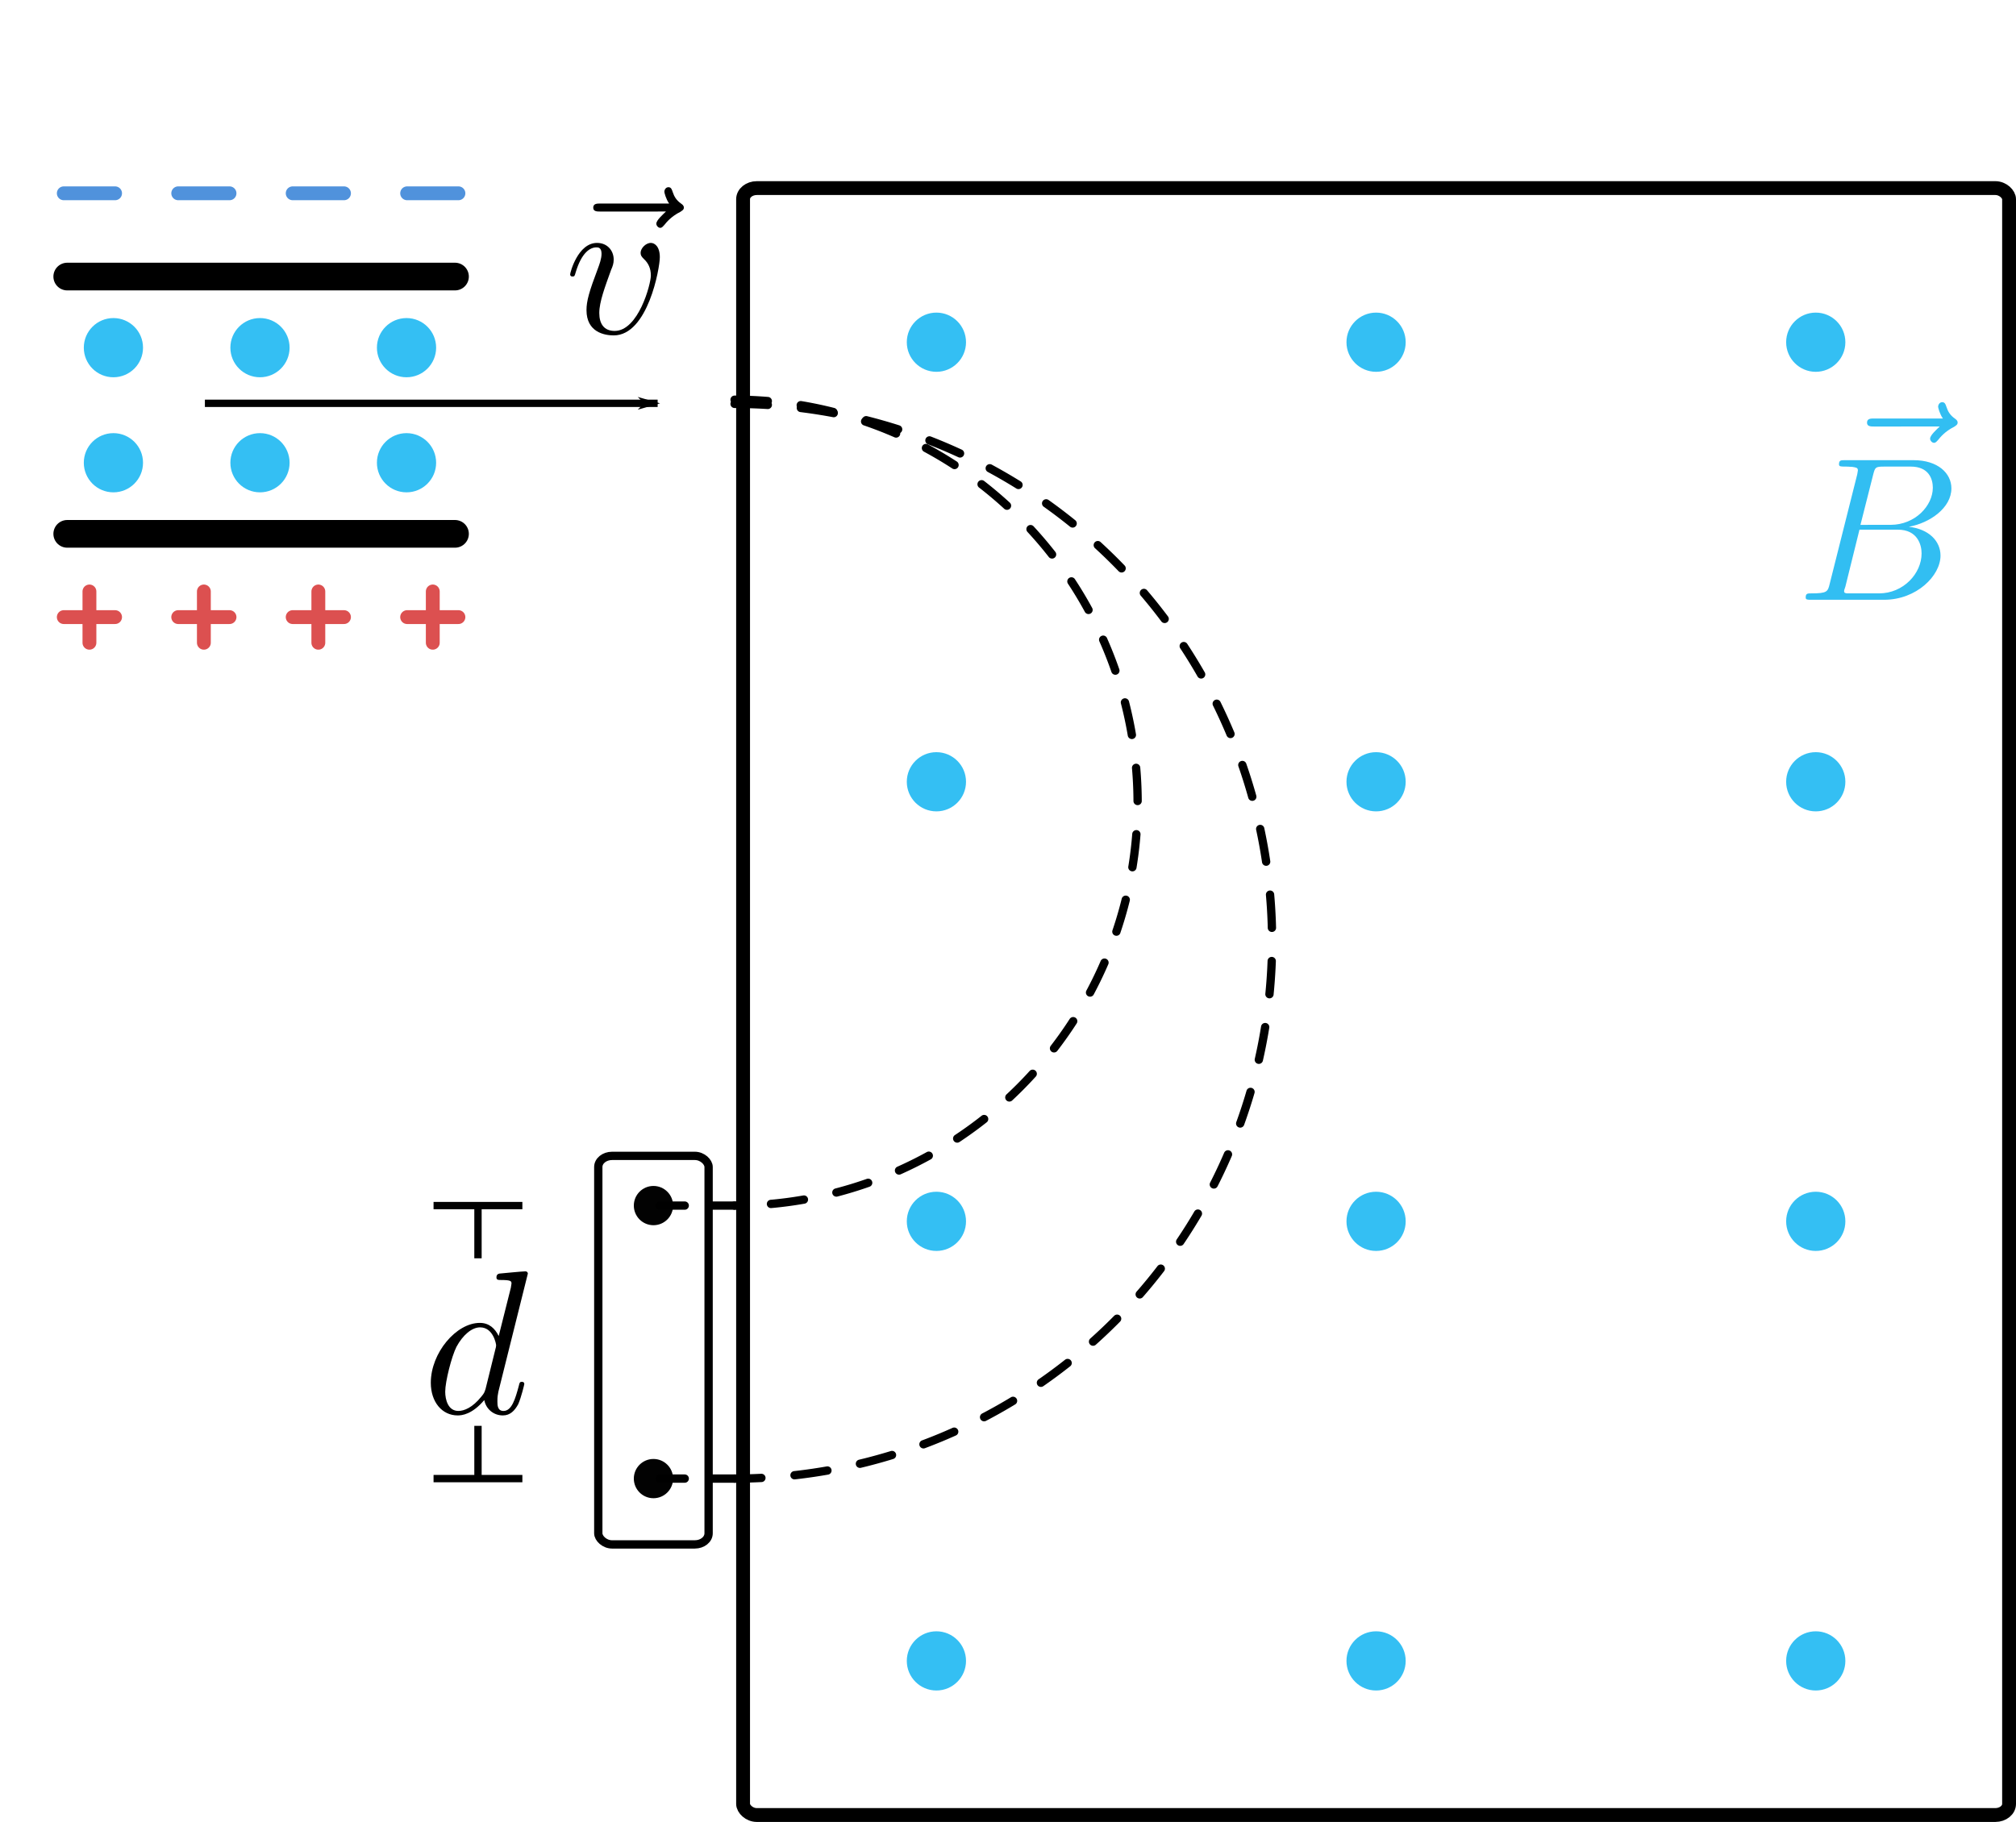 <?xml version="1.0" encoding="UTF-8" standalone="no"?>
<!-- Created with Inkscape (http://www.inkscape.org/) -->

<svg
   xmlns:ns0="http://www.iki.fi/pav/software/textext/"
   xmlns:dc="http://purl.org/dc/elements/1.1/"
   xmlns:cc="http://creativecommons.org/ns#"
   xmlns:rdf="http://www.w3.org/1999/02/22-rdf-syntax-ns#"
   xmlns:svg="http://www.w3.org/2000/svg"
   xmlns="http://www.w3.org/2000/svg"
   xmlns:sodipodi="http://sodipodi.sourceforge.net/DTD/sodipodi-0.dtd"
   xmlns:inkscape="http://www.inkscape.org/namespaces/inkscape"
   width="72.79mm"
   height="65.8mm"
   viewBox="0 0 72.79 65.8"
   version="1.1"
   id="svg8"
   inkscape:version="0.92.3 (2405546, 2018-03-11)"
   sodipodi:docname="Kr-Mass-Spectrometer.svg">
  <sodipodi:namedview
     id="base"
     pagecolor="#ffffff"
     bordercolor="#666666"
     borderopacity="1.0"
     inkscape:pageopacity="0.0"
     inkscape:pageshadow="2"
     inkscape:zoom="2.8"
     inkscape:cx="86.273745"
     inkscape:cy="119.57848"
     inkscape:document-units="mm"
     inkscape:current-layer="svg8"
     showgrid="false"
     inkscape:window-width="1920"
     inkscape:window-height="1035"
     inkscape:window-x="1920"
     inkscape:window-y="20"
     inkscape:window-maximized="1"
     inkscape:snap-bbox="false"
     inkscape:snap-object-midpoints="true"
     fit-margin-top="0"
     fit-margin-left="0"
     fit-margin-right="0"
     fit-margin-bottom="0" />
  <defs
     id="defs2">
    <marker
       inkscape:stockid="Arrow1Lend"
       orient="auto"
       refY="0"
       refX="0"
       id="Arrow1Lend"
       style="overflow:visible"
       inkscape:isstock="true">
      <path
         id="path1006"
         d="M 0,0 5,-5 -12.5,0 5,5 Z"
         style="fill:#000000;fill-opacity:1;fill-rule:evenodd;stroke:#000000;stroke-width:1pt;stroke-opacity:1"
         transform="matrix(-0.8,0,0,-0.8,-10,0)"
         inkscape:connector-curvature="0" />
    </marker>
  </defs>
  <g
     id="layer1"
     inkscape:groupmode="layer"
     inkscape:label="Layer 1"
     transform="translate(-65.93,-111.274)" />
  <rect
     ry="0.401"
     rx="0.497"
     y="41.745"
     x="21.602"
     height="14.032"
     width="3.983"
     id="rect1545"
     style="opacity:1;fill:#ffffff;fill-opacity:0.989;fill-rule:nonzero;stroke:#000000;stroke-width:0.3;stroke-linecap:round;stroke-linejoin:miter;stroke-miterlimit:4;stroke-dasharray:none;stroke-dashoffset:3;stroke-opacity:1" />
  <rect
     style="opacity:1;fill:none;fill-opacity:0.431;fill-rule:nonzero;stroke:#000000;stroke-width:0.5;stroke-linecap:round;stroke-linejoin:miter;stroke-miterlimit:4;stroke-dasharray:none;stroke-dashoffset:12.548;stroke-opacity:1"
     id="rect993"
     width="45.71"
     height="58.757"
     x="26.83"
     y="6.793"
     rx="0.497"
     ry="0.401" />
  <path
     style="opacity:1;fill:none;fill-opacity:0.431;fill-rule:nonzero;stroke:#000000;stroke-width:0.3;stroke-linecap:round;stroke-linejoin:miter;stroke-miterlimit:4;stroke-dasharray:1.2, 1.2;stroke-dashoffset:0;stroke-opacity:1"
     id="path995"
     sodipodi:type="arc"
     sodipodi:cx="26.52338"
     sodipodi:cy="28.987789"
     sodipodi:rx="14.552083"
     sodipodi:ry="14.552083"
     sodipodi:start="4.712389"
     sodipodi:end="1.5707963"
     sodipodi:open="true"
     d="M 26.523,14.436 A 14.552,14.552 0 0 1 41.075,28.988 14.552,14.552 0 0 1 26.523,43.54" />
  <path
     style="fill:none;stroke:#000000;stroke-width:0.265px;stroke-linecap:butt;stroke-linejoin:miter;stroke-opacity:1;marker-end:url(#Arrow1Lend)"
     d="M 7.398,14.566 H 23.745"
     id="path997"
     inkscape:connector-curvature="0"
     sodipodi:nodetypes="cc" />
  <path
     id="circle1001"
     style="opacity:1;fill:none;fill-opacity:0.431;fill-rule:nonzero;stroke:#000000;stroke-width:0.3;stroke-linecap:round;stroke-linejoin:miter;stroke-miterlimit:4;stroke-dasharray:1.2, 1.2;stroke-dashoffset:0;stroke-opacity:1"
     sodipodi:type="arc"
     sodipodi:cx="26.52338"
     sodipodi:cy="33.992641"
     sodipodi:rx="19.406935"
     sodipodi:ry="19.406935"
     sodipodi:start="4.712389"
     sodipodi:end="1.5707963"
     sodipodi:open="true"
     d="M 26.523,14.586 A 19.407,19.407 0 0 1 45.93,33.993 19.407,19.407 0 0 1 26.523,53.4" />
  <g
     transform="matrix(0.74,0,0,0.74,-78.624,-87.693)"
     ns0:version="0.11.0"
     ns0:texconverter="pdflatex"
     ns0:pdfconverter="pdf2svg"
     ns0:text=" $\\vec{v}$"
     ns0:preamble="/home/mpnerem/.config/inkscape/extensions/textext/default_packages.tex"
     ns0:scale="2.83464566935"
     ns0:alignment="middle center"
     inkscapeversion="0.92.3"
     ns0:jacobian_sqrt="0.739645"
     style="fill-opacity:1;stroke:#000000;stroke-opacity:1"
     id="g1326">
    <g
       id="g1324"
       style="fill-opacity:1;stroke:#000000;stroke-opacity:1">
      <g
         style="fill:#000000;fill-opacity:1;stroke:#000000;stroke-opacity:1"
         id="g1318">
        <path
           inkscape:connector-curvature="0"
           style="fill-opacity:1;stroke:#000000;stroke-width:0;stroke-opacity:1"
           d="m 5.359,-5.938 c -0.141,0.141 -0.469,0.422 -0.469,0.594 0,0.094 0.094,0.203 0.188,0.203 0.094,0 0.141,-0.078 0.203,-0.141 C 5.391,-5.422 5.625,-5.703 6.062,-5.922 6.125,-5.969 6.234,-6.016 6.234,-6.125 6.234,-6.234 6.156,-6.281 6.094,-6.328 5.875,-6.484 5.766,-6.656 5.688,-6.891 5.656,-6.984 5.625,-7.125 5.484,-7.125 c -0.141,0 -0.203,0.141 -0.203,0.219 0,0.047 0.078,0.359 0.234,0.578 H 2.156 c -0.156,0 -0.344,0 -0.344,0.203 0,0.188 0.188,0.188 0.344,0.188 z m 0,0"
           transform="translate(133.382,134.765)"
           id="path1316" />
      </g>
      <g
         style="fill:#000000;fill-opacity:1;stroke:#000000;stroke-opacity:1"
         id="g1322">
        <path
           inkscape:connector-curvature="0"
           style="fill-opacity:1;stroke:#000000;stroke-width:0;stroke-opacity:1"
           d="m 4.672,-3.703 c 0,-0.547 -0.266,-0.703 -0.438,-0.703 -0.25,0 -0.5,0.266 -0.5,0.484 0,0.125 0.047,0.188 0.156,0.297 0.219,0.203 0.344,0.453 0.344,0.812 0,0.422 -0.609,2.703 -1.766,2.703 -0.516,0 -0.75,-0.344 -0.75,-0.875 0,-0.547 0.281,-1.281 0.578,-2.109 0.078,-0.172 0.125,-0.312 0.125,-0.5 0,-0.438 -0.312,-0.812 -0.812,-0.812 -0.938,0 -1.312,1.453 -1.312,1.531 0,0.109 0.094,0.109 0.109,0.109 0.109,0 0.109,-0.031 0.156,-0.188 0.297,-1 0.719,-1.234 1.016,-1.234 0.078,0 0.25,0 0.25,0.312 0,0.25 -0.109,0.531 -0.172,0.703 -0.438,1.156 -0.562,1.609 -0.562,2.047 0,1.078 0.875,1.234 1.328,1.234 1.672,0 2.25,-3.297 2.25,-3.812 z m 0,0"
           transform="translate(133.771,134.765)"
           id="path1320" />
      </g>
    </g>
  </g>
  <g
     transform="matrix(0.74,0,0,0.74,-34.104,-78.065)"
     ns0:version="0.11.0"
     ns0:texconverter="pdflatex"
     ns0:pdfconverter="pdf2svg"
     ns0:text=" $\\vec{B}$"
     ns0:preamble="/home/mpnerem/.config/inkscape/extensions/textext/default_packages.tex"
     ns0:scale="2.83464566935"
     ns0:alignment="middle center"
     inkscapeversion="0.92.3"
     ns0:jacobian_sqrt="0.739645"
     style="fill:#32bef2;fill-opacity:1;stroke:#000000;stroke-opacity:1"
     id="g1502">
    <g
       id="g1500"
       style="fill:#32bef2;fill-opacity:1;stroke:#000000;stroke-opacity:1">
      <g
         style="fill:#32bef2;fill-opacity:1;stroke:#000000;stroke-opacity:1"
         id="g1494">
        <path
           inkscape:connector-curvature="0"
           style="fill:#32bef2;fill-opacity:1;stroke:#000000;stroke-width:0;stroke-opacity:1"
           d="m 5.359,-5.938 c -0.141,0.141 -0.469,0.422 -0.469,0.594 0,0.094 0.094,0.203 0.188,0.203 0.094,0 0.141,-0.078 0.203,-0.141 C 5.391,-5.422 5.625,-5.703 6.062,-5.922 6.125,-5.969 6.234,-6.016 6.234,-6.125 6.234,-6.234 6.156,-6.281 6.094,-6.328 5.875,-6.484 5.766,-6.656 5.688,-6.891 5.656,-6.984 5.625,-7.125 5.484,-7.125 c -0.141,0 -0.203,0.141 -0.203,0.219 0,0.047 0.078,0.359 0.234,0.578 H 2.156 c -0.156,0 -0.344,0 -0.344,0.203 0,0.188 0.188,0.188 0.344,0.188 z m 0,0"
           transform="translate(135.37,132.246)"
           id="path1492" />
      </g>
      <g
         style="fill:#32bef2;fill-opacity:1;stroke:#000000;stroke-opacity:1"
         id="g1498">
        <path
           inkscape:connector-curvature="0"
           style="fill:#32bef2;fill-opacity:1;stroke:#000000;stroke-width:0;stroke-opacity:1"
           d="M 1.594,-0.781 C 1.5,-0.391 1.469,-0.312 0.688,-0.312 c -0.172,0 -0.266,0 -0.266,0.203 C 0.422,0 0.516,0 0.688,0 H 4.25 C 5.828,0 7,-1.172 7,-2.156 7,-2.875 6.422,-3.453 5.453,-3.562 6.484,-3.75 7.531,-4.484 7.531,-5.438 c 0,-0.734 -0.656,-1.375 -1.844,-1.375 H 2.328 c -0.188,0 -0.281,0 -0.281,0.203 0,0.109 0.094,0.109 0.281,0.109 0.016,0 0.203,0 0.375,0.016 0.172,0.031 0.266,0.031 0.266,0.172 0,0.031 -0.016,0.062 -0.031,0.188 z m 1.5,-2.875 0.625,-2.469 C 3.812,-6.469 3.828,-6.5 4.25,-6.5 h 1.297 c 0.875,0 1.078,0.594 1.078,1.031 0,0.875 -0.859,1.812 -2.062,1.812 z m -0.438,3.344 c -0.141,0 -0.156,0 -0.219,0 -0.109,-0.016 -0.141,-0.031 -0.141,-0.109 0,-0.031 0,-0.047 0.062,-0.219 l 0.688,-2.781 h 1.875 c 0.953,0 1.156,0.734 1.156,1.156 C 6.078,-1.281 5.188,-0.312 4,-0.312 Z m 0,0"
           transform="translate(133.768,134.765)"
           id="path1496" />
      </g>
    </g>
  </g>
  <path
     inkscape:connector-curvature="0"
     id="path1547"
     d="M 26.523,43.54 H 23.594"
     style="fill:none;stroke:#000000;stroke-width:0.3;stroke-linecap:round;stroke-linejoin:miter;stroke-miterlimit:4;stroke-dasharray:0.9, 0.9;stroke-dashoffset:0;stroke-opacity:1" />
  <path
     style="fill:none;stroke:#000000;stroke-width:0.3;stroke-linecap:round;stroke-linejoin:miter;stroke-miterlimit:4;stroke-dasharray:0.9, 0.9;stroke-dashoffset:0;stroke-opacity:1"
     d="M 26.523,53.4 H 23.594"
     id="path1549"
     inkscape:connector-curvature="0" />
  <circle
     r="0.709"
     cy="43.54"
     cx="23.594"
     id="path1553"
     style="opacity:1;fill:#000000;fill-opacity:0.989;fill-rule:nonzero;stroke:none;stroke-width:0.3;stroke-linecap:round;stroke-linejoin:miter;stroke-miterlimit:4;stroke-dasharray:none;stroke-dashoffset:11.339;stroke-opacity:1" />
  <circle
     style="opacity:1;fill:#000000;fill-opacity:0.989;fill-rule:nonzero;stroke:none;stroke-width:0.3;stroke-linecap:round;stroke-linejoin:miter;stroke-miterlimit:4;stroke-dasharray:none;stroke-dashoffset:11.339;stroke-opacity:1"
     id="circle1555"
     cx="23.594"
     cy="53.4"
     r="0.709" />
  <path
     inkscape:connector-curvature="0"
     id="path1557"
     d="m 15.654,43.54 h 3.207"
     style="fill:none;stroke:#000000;stroke-width:0.265px;stroke-linecap:butt;stroke-linejoin:miter;stroke-opacity:1" />
  <path
     style="fill:none;stroke:#000000;stroke-width:0.265px;stroke-linecap:butt;stroke-linejoin:miter;stroke-opacity:1"
     d="m 15.654,53.4 h 3.207"
     id="path1559"
     inkscape:connector-curvature="0" />
  <g
     id="g1627"
     style="fill-opacity:1;stroke:#000000;stroke-opacity:1"
     ns0:jacobian_sqrt="0.739645"
     inkscapeversion="0.92.3"
     ns0:alignment="middle center"
     ns0:scale="2.83464566935"
     ns0:preamble="/home/mpnerem/.config/inkscape/extensions/textext/default_packages.tex"
     ns0:text="$d$"
     ns0:pdfconverter="pdf2svg"
     ns0:texconverter="pdflatex"
     ns0:version="0.11.0"
     transform="matrix(0.74,0,0,0.74,-83.734,-48.689)">
    <g
       style="fill-opacity:1;stroke:#000000;stroke-opacity:1"
       id="g1625">
      <g
         id="g1623"
         style="fill:#000000;fill-opacity:1;stroke:#000000;stroke-opacity:1">
        <path
           id="path1621"
           transform="translate(133.768,134.765)"
           d="m 5.141,-6.812 c 0,0 0,-0.109 -0.125,-0.109 -0.156,0 -1.094,0.094 -1.266,0.109 -0.078,0.016 -0.141,0.062 -0.141,0.188 0,0.125 0.094,0.125 0.234,0.125 0.484,0 0.5,0.062 0.5,0.172 L 4.312,-6.125 3.719,-3.766 C 3.531,-4.141 3.25,-4.406 2.797,-4.406 c -1.156,0 -2.391,1.469 -2.391,2.922 0,0.938 0.547,1.594 1.312,1.594 0.203,0 0.703,-0.047 1.297,-0.75 0.078,0.422 0.438,0.75 0.906,0.75 0.359,0 0.578,-0.234 0.75,-0.547 0.156,-0.359 0.297,-0.969 0.297,-0.984 0,-0.109 -0.094,-0.109 -0.125,-0.109 -0.094,0 -0.109,0.047 -0.141,0.188 -0.172,0.641 -0.344,1.234 -0.75,1.234 -0.281,0 -0.297,-0.266 -0.297,-0.453 0,-0.25 0.016,-0.312 0.047,-0.484 z m -2.062,5.625 C 3.016,-1 3.016,-0.984 2.875,-0.812 2.438,-0.266 2.031,-0.109 1.75,-0.109 c -0.5,0 -0.641,-0.547 -0.641,-0.938 0,-0.5 0.312,-1.719 0.547,-2.188 0.312,-0.578 0.75,-0.953 1.156,-0.953 0.641,0 0.781,0.812 0.781,0.875 0,0.062 -0.016,0.125 -0.031,0.172 z m 0,0"
           style="fill-opacity:1;stroke:#000000;stroke-width:0;stroke-opacity:1"
           inkscape:connector-curvature="0" />
      </g>
    </g>
  </g>
  <path
     style="fill:none;stroke:#000000;stroke-width:0.265px;stroke-linecap:butt;stroke-linejoin:miter;stroke-opacity:1"
     d="m 17.258,43.54 v 1.904"
     id="path1687"
     inkscape:connector-curvature="0"
     sodipodi:nodetypes="cc" />
  <path
     sodipodi:nodetypes="cc"
     inkscape:connector-curvature="0"
     id="path1689"
     d="m 17.258,51.495 v 1.904"
     style="fill:none;stroke:#000000;stroke-width:0.265px;stroke-linecap:butt;stroke-linejoin:miter;stroke-opacity:1" />
  <circle
     style="opacity:1;fill:#32bef2;fill-opacity:0.988;fill-rule:nonzero;stroke:none;stroke-width:0.3;stroke-linecap:round;stroke-linejoin:miter;stroke-miterlimit:4;stroke-dasharray:none;stroke-dashoffset:11.339;stroke-opacity:1"
     id="path1691"
     cx="33.81"
     cy="12.359"
     r="1.069" />
  <circle
     r="1.069"
     cy="12.359"
     cx="49.685"
     id="circle1693"
     style="opacity:1;fill:#32bef2;fill-opacity:0.988;fill-rule:nonzero;stroke:none;stroke-width:0.3;stroke-linecap:round;stroke-linejoin:miter;stroke-miterlimit:4;stroke-dasharray:none;stroke-dashoffset:11.339;stroke-opacity:1" />
  <circle
     style="opacity:1;fill:#32bef2;fill-opacity:0.988;fill-rule:nonzero;stroke:none;stroke-width:0.3;stroke-linecap:round;stroke-linejoin:miter;stroke-miterlimit:4;stroke-dasharray:none;stroke-dashoffset:11.339;stroke-opacity:1"
     id="circle1695"
     cx="65.56"
     cy="12.359"
     r="1.069" />
  <circle
     r="1.069"
     cy="28.234"
     cx="33.81"
     id="circle1697"
     style="opacity:1;fill:#32bef2;fill-opacity:0.988;fill-rule:nonzero;stroke:none;stroke-width:0.3;stroke-linecap:round;stroke-linejoin:miter;stroke-miterlimit:4;stroke-dasharray:none;stroke-dashoffset:11.339;stroke-opacity:1" />
  <circle
     style="opacity:1;fill:#32bef2;fill-opacity:0.988;fill-rule:nonzero;stroke:none;stroke-width:0.3;stroke-linecap:round;stroke-linejoin:miter;stroke-miterlimit:4;stroke-dasharray:none;stroke-dashoffset:11.339;stroke-opacity:1"
     id="circle1699"
     cx="49.685"
     cy="28.234"
     r="1.069" />
  <circle
     r="1.069"
     cy="28.234"
     cx="65.56"
     id="circle1701"
     style="opacity:1;fill:#32bef2;fill-opacity:0.988;fill-rule:nonzero;stroke:none;stroke-width:0.3;stroke-linecap:round;stroke-linejoin:miter;stroke-miterlimit:4;stroke-dasharray:none;stroke-dashoffset:11.339;stroke-opacity:1" />
  <circle
     style="opacity:1;fill:#32bef2;fill-opacity:0.988;fill-rule:nonzero;stroke:none;stroke-width:0.3;stroke-linecap:round;stroke-linejoin:miter;stroke-miterlimit:4;stroke-dasharray:none;stroke-dashoffset:11.339;stroke-opacity:1"
     id="circle1703"
     cx="33.81"
     cy="44.109"
     r="1.069" />
  <circle
     r="1.069"
     cy="44.109"
     cx="49.685"
     id="circle1705"
     style="opacity:1;fill:#32bef2;fill-opacity:0.988;fill-rule:nonzero;stroke:none;stroke-width:0.3;stroke-linecap:round;stroke-linejoin:miter;stroke-miterlimit:4;stroke-dasharray:none;stroke-dashoffset:11.339;stroke-opacity:1" />
  <circle
     style="opacity:1;fill:#32bef2;fill-opacity:0.988;fill-rule:nonzero;stroke:none;stroke-width:0.3;stroke-linecap:round;stroke-linejoin:miter;stroke-miterlimit:4;stroke-dasharray:none;stroke-dashoffset:11.339;stroke-opacity:1"
     id="circle1707"
     cx="65.56"
     cy="44.109"
     r="1.069" />
  <circle
     r="1.069"
     cy="59.984"
     cx="33.81"
     id="circle1709"
     style="opacity:1;fill:#32bef2;fill-opacity:0.988;fill-rule:nonzero;stroke:none;stroke-width:0.3;stroke-linecap:round;stroke-linejoin:miter;stroke-miterlimit:4;stroke-dasharray:none;stroke-dashoffset:11.339;stroke-opacity:1" />
  <circle
     style="opacity:1;fill:#32bef2;fill-opacity:0.988;fill-rule:nonzero;stroke:none;stroke-width:0.3;stroke-linecap:round;stroke-linejoin:miter;stroke-miterlimit:4;stroke-dasharray:none;stroke-dashoffset:11.339;stroke-opacity:1"
     id="circle1711"
     cx="49.685"
     cy="59.984"
     r="1.069" />
  <circle
     r="1.069"
     cy="59.984"
     cx="65.56"
     id="circle1713"
     style="opacity:1;fill:#32bef2;fill-opacity:0.988;fill-rule:nonzero;stroke:none;stroke-width:0.3;stroke-linecap:round;stroke-linejoin:miter;stroke-miterlimit:4;stroke-dasharray:none;stroke-dashoffset:11.339;stroke-opacity:1" />
  <path
     inkscape:connector-curvature="0"
     d="m 16.428,9.988 -14,0"
     style="fill:none;stroke:#000000;stroke-width:1;stroke-linecap:round;stroke-linejoin:round;stroke-dasharray:none"
     inkscape:label="none"
     id="path1748" />
  <path
     id="path934"
     inkscape:label="none"
     style="fill:none;stroke:#5092dc;stroke-width:0.5;stroke-linecap:round;stroke-linejoin:round;stroke-miterlimit:4;stroke-dasharray:none;stroke-opacity:1"
     d="m 2.303,6.981 h 1.852"
     inkscape:connector-curvature="0"
     sodipodi:nodetypes="cc" />
  <path
     sodipodi:nodetypes="cc"
     inkscape:connector-curvature="0"
     d="m 6.435,6.981 h 1.852"
     style="fill:none;stroke:#5092dc;stroke-width:0.5;stroke-linecap:round;stroke-linejoin:round;stroke-miterlimit:4;stroke-dasharray:none;stroke-opacity:1"
     inkscape:label="none"
     id="path936" />
  <path
     id="path938"
     inkscape:label="none"
     style="fill:none;stroke:#5092dc;stroke-width:0.5;stroke-linecap:round;stroke-linejoin:round;stroke-miterlimit:4;stroke-dasharray:none;stroke-opacity:1"
     d="m 10.568,6.981 h 1.852"
     inkscape:connector-curvature="0"
     sodipodi:nodetypes="cc" />
  <path
     sodipodi:nodetypes="cc"
     inkscape:connector-curvature="0"
     d="m 14.7,6.981 h 1.852"
     style="fill:none;stroke:#5092dc;stroke-width:0.5;stroke-linecap:round;stroke-linejoin:round;stroke-miterlimit:4;stroke-dasharray:none;stroke-opacity:1"
     inkscape:label="none"
     id="path940" />
  <path
     id="path823"
     inkscape:label="none"
     style="fill:none;stroke:#000000;stroke-width:1;stroke-linecap:round;stroke-linejoin:round;stroke-dasharray:none"
     d="M 16.428,19.28 H 2.428"
     inkscape:connector-curvature="0" />
  <g
     id="g1943">
    <path
       id="path952"
       inkscape:label="none"
       style="fill:none;stroke:#dc5050;stroke-width:0.5;stroke-linecap:round;stroke-linejoin:round;stroke-miterlimit:4;stroke-dasharray:none;stroke-opacity:1"
       d="m 3.229,21.361 v 1.852"
       inkscape:connector-curvature="0"
       sodipodi:nodetypes="cc" />
    <path
       sodipodi:nodetypes="cc"
       inkscape:connector-curvature="0"
       d="m 4.155,22.287 h -1.852"
       style="fill:none;stroke:#dc5050;stroke-width:0.5;stroke-linecap:round;stroke-linejoin:round;stroke-miterlimit:4;stroke-dasharray:none;stroke-opacity:1"
       inkscape:label="none"
       id="path960" />
  </g>
  <g
     id="g1931"
     transform="translate(0.341)">
    <path
       sodipodi:nodetypes="cc"
       inkscape:connector-curvature="0"
       d="m 7.02,21.361 v 1.852"
       style="fill:none;stroke:#dc5050;stroke-width:0.5;stroke-linecap:round;stroke-linejoin:round;stroke-miterlimit:4;stroke-dasharray:none;stroke-opacity:1"
       inkscape:label="none"
       id="path962" />
    <path
       id="path964"
       inkscape:label="none"
       style="fill:none;stroke:#dc5050;stroke-width:0.5;stroke-linecap:round;stroke-linejoin:round;stroke-miterlimit:4;stroke-dasharray:none;stroke-opacity:1"
       d="m 7.946,22.287 h -1.852"
       inkscape:connector-curvature="0"
       sodipodi:nodetypes="cc" />
  </g>
  <g
     id="g1935"
     transform="translate(-0.341)">
    <path
       sodipodi:nodetypes="cc"
       inkscape:connector-curvature="0"
       d="m 11.835,21.361 v 1.852"
       style="fill:none;stroke:#dc5050;stroke-width:0.5;stroke-linecap:round;stroke-linejoin:round;stroke-miterlimit:4;stroke-dasharray:none;stroke-opacity:1"
       inkscape:label="none"
       id="path966" />
    <path
       id="path970"
       inkscape:label="none"
       style="fill:none;stroke:#dc5050;stroke-width:0.5;stroke-linecap:round;stroke-linejoin:round;stroke-miterlimit:4;stroke-dasharray:none;stroke-opacity:1"
       d="M 12.761,22.287 H 10.909"
       inkscape:connector-curvature="0"
       sodipodi:nodetypes="cc" />
  </g>
  <g
     id="g1939">
    <path
       id="path968"
       inkscape:label="none"
       style="fill:none;stroke:#dc5050;stroke-width:0.5;stroke-linecap:round;stroke-linejoin:round;stroke-miterlimit:4;stroke-dasharray:none;stroke-opacity:1"
       d="m 15.626,21.361 v 1.852"
       inkscape:connector-curvature="0"
       sodipodi:nodetypes="cc" />
    <path
       id="path972"
       inkscape:label="none"
       style="fill:none;stroke:#dc5050;stroke-width:0.5;stroke-linecap:round;stroke-linejoin:round;stroke-miterlimit:4;stroke-dasharray:none;stroke-opacity:1"
       d="M 16.552,22.287 H 14.7"
       inkscape:connector-curvature="0"
       sodipodi:nodetypes="cc" />
  </g>
  <circle
     r="1.069"
     cy="-16.712"
     cx="-14.678"
     id="circle1798"
     style="opacity:1;fill:#32bef2;fill-opacity:0.988;fill-rule:nonzero;stroke:none;stroke-width:0.3;stroke-linecap:round;stroke-linejoin:miter;stroke-miterlimit:4;stroke-dasharray:none;stroke-dashoffset:11.339;stroke-opacity:1"
     transform="scale(-1)" />
  <circle
     style="opacity:1;fill:#32bef2;fill-opacity:0.988;fill-rule:nonzero;stroke:none;stroke-width:0.3;stroke-linecap:round;stroke-linejoin:miter;stroke-miterlimit:4;stroke-dasharray:none;stroke-dashoffset:11.339;stroke-opacity:1"
     id="circle1800"
     cx="-9.387"
     cy="-16.712"
     r="1.069"
     transform="scale(-1)" />
  <circle
     r="1.069"
     cy="-16.712"
     cx="-4.095"
     id="circle1802"
     style="opacity:1;fill:#32bef2;fill-opacity:0.988;fill-rule:nonzero;stroke:none;stroke-width:0.3;stroke-linecap:round;stroke-linejoin:miter;stroke-miterlimit:4;stroke-dasharray:none;stroke-dashoffset:11.339;stroke-opacity:1"
     transform="scale(-1)" />
  <circle
     style="opacity:1;fill:#32bef2;fill-opacity:0.988;fill-rule:nonzero;stroke:none;stroke-width:0.3;stroke-linecap:round;stroke-linejoin:miter;stroke-miterlimit:4;stroke-dasharray:none;stroke-dashoffset:11.339;stroke-opacity:1"
     id="circle1804"
     cx="-4.095"
     cy="-12.556"
     r="1.069"
     transform="scale(-1)" />
  <circle
     r="1.069"
     cy="-12.556"
     cx="-9.387"
     id="circle1806"
     style="opacity:1;fill:#32bef2;fill-opacity:0.988;fill-rule:nonzero;stroke:none;stroke-width:0.3;stroke-linecap:round;stroke-linejoin:miter;stroke-miterlimit:4;stroke-dasharray:none;stroke-dashoffset:11.339;stroke-opacity:1"
     transform="scale(-1)" />
  <circle
     style="opacity:1;fill:#32bef2;fill-opacity:0.988;fill-rule:nonzero;stroke:none;stroke-width:0.3;stroke-linecap:round;stroke-linejoin:miter;stroke-miterlimit:4;stroke-dasharray:none;stroke-dashoffset:11.339;stroke-opacity:1"
     id="circle1808"
     cx="-14.678"
     cy="-12.556"
     r="1.069"
     transform="scale(-1)" />
</svg>
